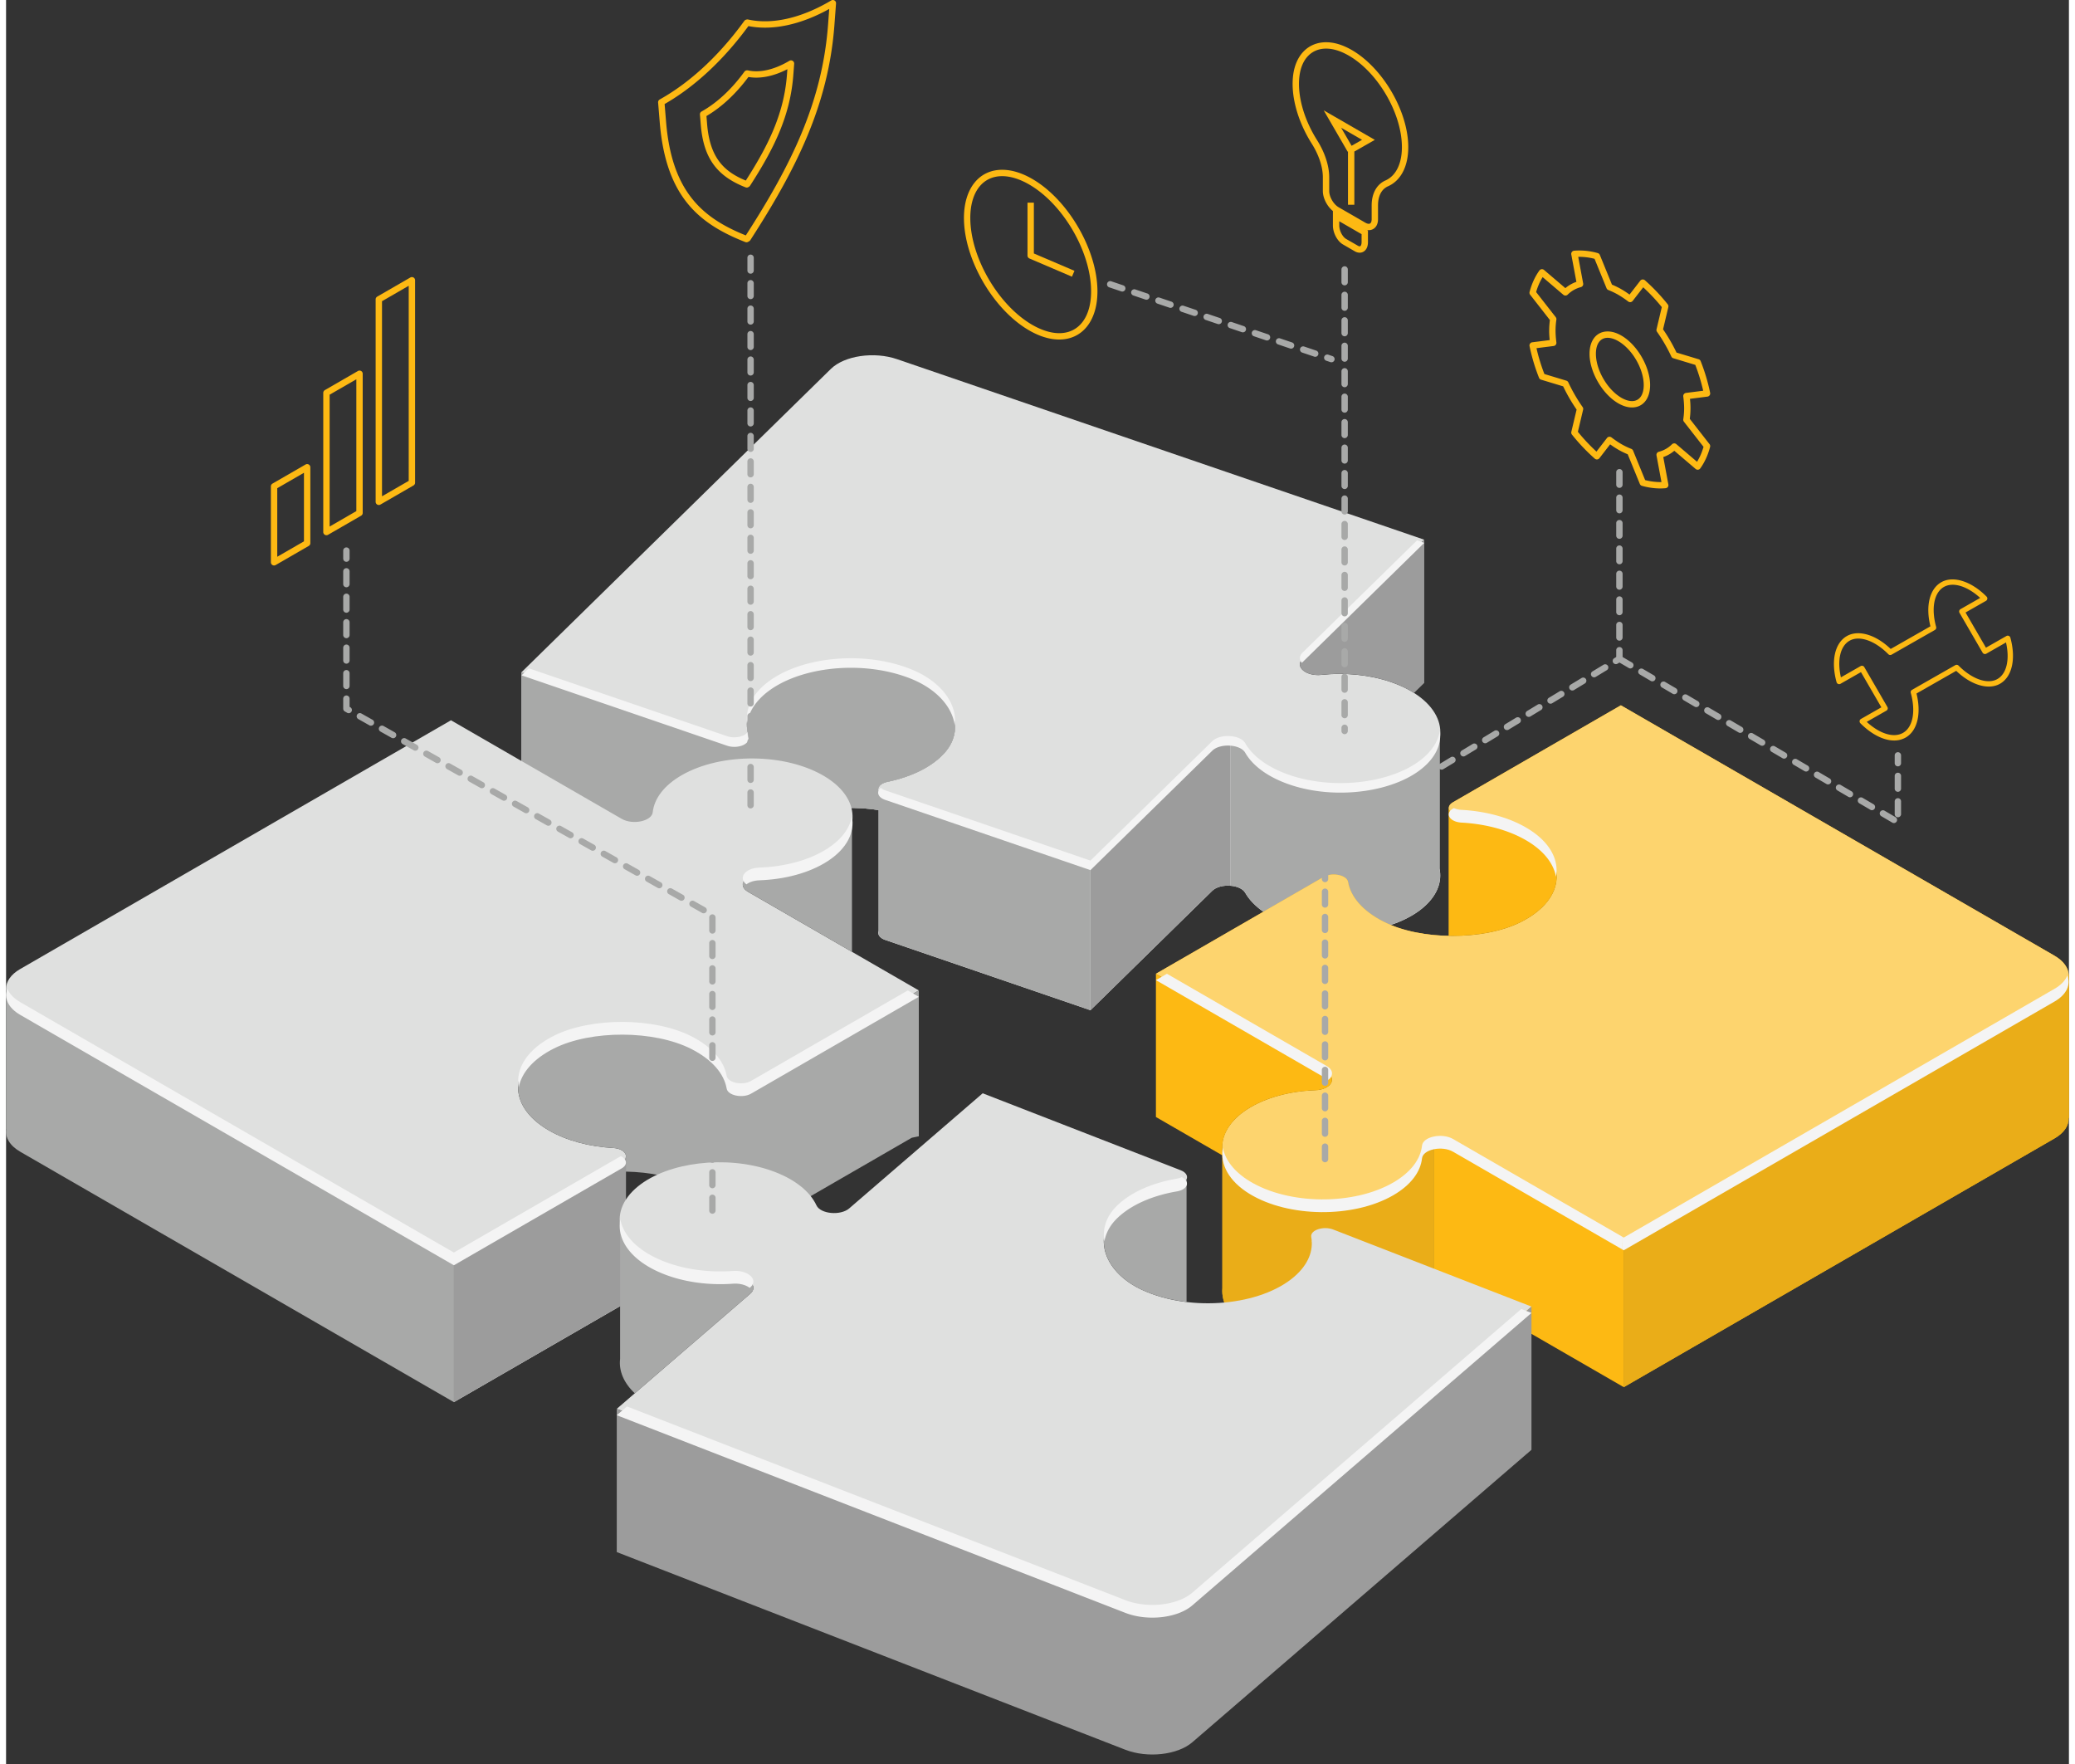 <svg width="200" height="170" viewBox="0 0 200 171" fill="none" xmlns="http://www.w3.org/2000/svg" class="index_PartnersIcon__pLsVo"><rect x="0" y="0" width="200" height="171" fill="#333333" stroke="none"/><g clip-path="url(#partners_svg__a)"><path d="M73.219 67.287c2.958-2.9 9.596-3.766 14.5-1.804 3.943 1.576 5.459 4.995 3.308 7.453-1.22 1.394-3.25 2.37-5.575 2.852-1.098.228-1.223 1.098-.213 1.443l19.894 6.812L116.94 72.47c.764-.75 2.724-.637 3.199.192.766 1.34 2.405 2.524 4.778 3.239 4.447 1.338 10.004.473 12.656-1.965 2.912-2.677 1.391-6.209-3.313-7.82-2.111-.722-4.499-.932-6.728-.694-1.487.159-2.609-.778-1.843-1.53l11.807-11.574-51.11-17.5c-2.234-.764-5.107-.342-6.418.943l-29.99 29.399 19.922 6.82c.995.341 2.245-.133 2.058-.791-.37-1.302.016-2.68 1.261-3.901Z" fill="#DFE0DF"></path><path d="M127.531 65.42c2.23-.238 4.617-.028 6.729.695a10.61 10.61 0 0 1 2.245 1.058l.991-.972V52.316l-11.808 11.575c-.766.751.356 1.688 1.843 1.53Z" fill="#9C9C9C"></path><path d="M138.98 71.612c-.16.8-.613 1.594-1.407 2.323-2.652 2.439-8.209 3.304-12.656 1.965-2.372-.714-4.012-1.898-4.778-3.239-.475-.829-2.435-.94-3.199-.192l-11.807 11.575-19.894-6.812c-1.01-.346-.885-1.215.213-1.443 2.325-.483 4.356-1.458 5.575-2.852 2.151-2.458.635-5.877-3.308-7.454-4.904-1.961-11.542-1.095-14.5 1.804-1.245 1.221-1.63 2.6-1.26 3.901.186.659-1.064 1.133-2.06.792l-19.92-6.82v13.884l19.92 6.821c.996.341 2.246-.133 2.06-.792-.37-1.301.014-2.68 1.26-3.9 2.364-2.318 7.077-3.332 11.379-2.646v11.711c-.127.32.069.683.64.878l19.895 6.812 11.807-11.574c.764-.749 2.724-.637 3.199.192.766 1.34 2.406 2.525 4.778 3.24 4.447 1.338 10.004.473 12.656-1.966 1.222-1.123 1.654-2.395 1.407-3.614V71.612Z" fill="#F4F4F4"></path><path d="M118.72 85.867V71.982c-.665-.054-1.382.098-1.778.486l-11.807 11.575v13.885l11.807-11.575c.396-.388 1.113-.54 1.778-.486Z" fill="#9C9C9C"></path><path d="M117.367 86.078c-.025.011-.055.018-.08.03.025-.012.055-.019.08-.03ZM117.765 85.939l-.04.007c.012-.004.028-.004.04-.007Z" fill="#F4F4F4"></path><path d="M85.239 77.232c-1.01-.346-.886-1.215.213-1.444 2.325-.482 4.355-1.457 5.575-2.851 2.151-2.458.635-5.877-3.308-7.454-4.904-1.961-11.542-1.095-14.5 1.804-1.245 1.221-1.63 2.6-1.26 3.901.186.659-1.064 1.133-2.06.792l-19.92-6.82v13.884l19.92 6.821c.996.34 2.246-.133 2.06-.792-.37-1.301.014-2.68 1.26-3.9 2.364-2.318 7.077-3.331 11.379-2.646V90.24c-.127.32.069.682.64.877l19.895 6.812V84.043l-19.894-6.811ZM138.978 84.206V71.611c-.16.8-.614 1.594-1.407 2.323-2.652 2.44-8.21 3.304-12.656 1.965-2.373-.714-4.012-1.898-4.779-3.238-.346-.607-1.486-.825-2.373-.608.302-.073.632-.097.953-.07v13.885c.618.05 1.191.279 1.42.677.767 1.341 2.406 2.525 4.779 3.239 4.446 1.339 10.004.474 12.656-1.964 1.221-1.124 1.653-2.396 1.407-3.614Z" fill="#A8A9A8"></path><path d="M117.285 72.224ZM117.723 72.06ZM70.291 72.071c.023.003.045.002.067.004-.022-.002-.045 0-.067-.004ZM68.453 71.485l-18.475-6.326 18.475 6.326ZM70.713 72.088c-.009 0-.017.002-.025.003.008-.001.016-.003.025-.003ZM69.9 85.864l-1.447-.495 1.446.495ZM70.356 85.959ZM71.404 85.825v-.004c-.03.016-.04.021 0 .004ZM84.571 90.334a.478.478 0 0 0 0 .182v-.182Z" fill="#F4F4F4"></path><path d="M84.568 76.674c-.105-.357.2-.744.88-.886 2.325-.482 4.355-1.457 5.575-2.851 2.15-2.458.635-5.877-3.308-7.454-4.904-1.961-11.542-1.095-14.5 1.804-1.245 1.221-1.63 2.6-1.26 3.901.09.32-.16.592-.552.753v13.881c.119-.062.661-.36.551-.749-.37-1.301.016-2.68 1.26-3.9 2.36-2.314 7.06-3.327 11.354-2.65v-1.849Z" fill="#A8A9A8"></path><g style="mix-blend-mode:color-dodge" fill="#F4F4F4"><path d="M125.638 64.258c.018-.019.031-.039.05-.058l11.807-11.575-.699-.24-11.108 10.89c-.334.328-.309.691-.05.983ZM137.573 73.317c-2.652 2.439-8.209 3.304-12.656 1.965-2.372-.714-4.012-1.898-4.778-3.239-.474-.829-2.435-.94-3.199-.192l-11.807 11.574-19.895-6.811a1.32 1.32 0 0 1-.429-.24c-.444.357-.324.908.43 1.166l19.894 6.81 11.807-11.573c.764-.75 2.725-.637 3.199.192.766 1.34 2.406 2.525 4.778 3.239 4.447 1.338 10.004.474 12.656-1.965 1.159-1.065 1.604-2.265 1.439-3.426-.125.86-.587 1.717-1.439 2.5ZM71.857 71.016c-.317.397-1.209.602-1.958.346l-19.22-6.58-.7.685 19.92 6.82c.996.341 2.246-.133 2.06-.79a3.57 3.57 0 0 1-.102-.481ZM91.973 70.322c.286-2.068-1.305-4.277-4.254-5.456-4.904-1.962-11.542-1.095-14.5 1.804-1.096 1.074-1.524 2.27-1.36 3.428.115-.858.555-1.713 1.36-2.502 2.958-2.9 9.596-3.766 14.5-1.805 2.512 1.005 4.032 2.756 4.254 4.53Z"></path></g><path d="M52.632 109.584c-4.145-2.393-3.986-6.326.496-8.568 3.603-1.803 9.706-1.779 13.308.051 2.041 1.037 3.185 2.421 3.43 3.845.115.672 1.544.964 2.369.488l16.26-9.388-16.55-9.554c-1.07-.618-.406-1.686 1.1-1.74 2.436-.086 4.82-.702 6.594-1.846 3.326-2.144 3.225-5.473-.221-7.578-3.784-2.31-10.078-2.361-13.922-.142-1.726.997-2.658 2.278-2.8 3.585-.095.872-1.939 1.26-3.013.64l-16.549-9.554L1.364 93.94c-1.827 1.054-1.817 2.768.02 3.83l42.033 24.267 16.281-9.4c.814-.469.322-1.289-.828-1.353-2.273-.125-4.492-.692-6.238-1.7Z" fill="#DFE0DF"></path><path d="M79.638 82.872c-1.775 1.145-4.159 1.76-6.594 1.846-1.506.054-2.17 1.122-1.1 1.74l10.069 5.813V79.723c-.194 1.14-.978 2.249-2.375 3.149ZM72.235 105.4c-.825.476-2.254.185-2.369-.488-.245-1.423-1.388-2.807-3.43-3.845-3.601-1.83-9.705-1.854-13.308-.051-4.481 2.242-4.64 6.175-.495 8.569 1.745 1.007 3.964 1.574 6.238 1.699.705.039 1.16.363 1.22.717l.003-.001v.011c.002.012 0 .024 0 .036v1.526c2.322.046 4.619.504 6.342 1.38 2.042 1.036 3.185 2.42 3.43 3.844.115.672 1.544.964 2.369.488l15.573-8.992.686-.144V96.012L72.235 105.4ZM1.384 97.77C.48 97.247.022 96.57.003 95.887v13.592l.018-.008c-.128.778.327 1.584 1.363 2.182l42.033 24.268v-13.885L1.384 97.769Z" fill="#A8A9A8"></path><path d="m60.095 112-.004.001c0 .004.004.007.004.011V112Z" fill="#F4F4F4"></path><path d="m60.095 112-.004.001c0 .004.004.007.004.011V112ZM59.697 112.637l-16.281 9.4v13.885l16.281-9.4c.254-.146.368-.327.387-.509h.009V112.047c.014.208-.104.421-.396.59Z" fill="#F4F4F4"></path><path d="m59.697 112.637-16.281 9.4v13.885l16.281-9.4c.254-.146.368-.327.387-.509h.009V112.047c.014.208-.104.421-.396.59Z" fill="#9C9C9C"></path><g opacity="0.2" fill="#F4F4F4"><path d="M60.095 146.559h-.004c0 .004.004.008.004.011v-.011Z"></path><path d="M60.095 146.559h-.004c0 .004.004.008.004.011v-.011Z"></path></g><g style="mix-blend-mode:color-dodge" fill="#F4F4F4"><path d="m59.6 112.075-16.184 9.345L1.382 97.152c-.647-.374-1.062-.83-1.255-1.308-.358.883.058 1.851 1.255 2.542l42.034 24.268 16.28-9.4c.61-.351.487-.899-.095-1.179ZM79.64 82.255c-1.775 1.145-4.159 1.76-6.594 1.847-1.419.05-2.09 1-1.267 1.627.282-.218.718-.374 1.267-.394 2.435-.086 4.82-.7 6.594-1.845 1.882-1.215 2.665-2.807 2.366-4.343-.206 1.124-.987 2.219-2.366 3.108ZM72.233 104.782c-.825.476-2.254.185-2.37-.488-.244-1.422-1.388-2.806-3.43-3.844-3.6-1.83-9.704-1.854-13.307-.052-2.618 1.311-3.75 3.197-3.421 5.017.26-1.407 1.394-2.768 3.421-3.782 3.603-1.803 9.707-1.779 13.308.052 2.041 1.036 3.185 2.42 3.43 3.844.115.672 1.544.964 2.369.488l16.26-9.388-1.07-.617-15.19 8.77Z"></path></g><path d="M147.343 80.825c4.145 2.393 3.986 6.326-.496 8.568-3.603 1.803-9.706 1.778-13.307-.051-2.043-1.038-3.186-2.422-3.431-3.845-.115-.672-1.544-.963-2.368-.487l-16.26 9.387 16.548 9.555c1.071.617.407 1.685-1.1 1.739-2.435.087-4.819.701-6.593 1.846-3.326 2.145-3.225 5.473.221 7.578 3.784 2.311 10.078 2.361 13.922.142 1.726-.997 2.658-2.278 2.8-3.585.094-.872 1.939-1.26 3.013-.64l16.549 9.554 41.771-24.117c1.825-1.053 1.817-2.768-.021-3.829l-42.034-24.268-16.28 9.4c-.813.47-.322 1.29.828 1.353 2.273.125 4.492.692 6.238 1.7Z" fill="#FDB913"></path><path d="M147.343 80.825c4.145 2.393 3.986 6.326-.496 8.568-3.603 1.803-9.706 1.778-13.307-.051-2.043-1.038-3.186-2.422-3.431-3.845-.115-.672-1.544-.963-2.368-.487l-16.26 9.387 16.548 9.555c1.071.617.407 1.685-1.1 1.739-2.435.087-4.819.701-6.593 1.846-3.326 2.145-3.225 5.473.221 7.578 3.784 2.311 10.078 2.361 13.922.142 1.726-.997 2.658-2.278 2.8-3.585.094-.872 1.939-1.26 3.013-.64l16.549 9.554 41.771-24.117c1.825-1.053 1.817-2.768-.021-3.829l-42.034-24.268-16.28 9.4c-.813.47-.322 1.29.828 1.353 2.273.125 4.492.692 6.238 1.7Z" fill="#FDD46E"></path><path d="M146.849 89.392c4.482-2.242 4.641-6.175.495-8.568-1.745-1.008-3.964-1.575-6.237-1.7-.736-.04-1.196-.39-1.224-.76l-.024.003V90.72c2.537.053 5.105-.384 6.99-1.328Z" fill="#FDB913"></path><path d="m199.969 108.378.03-.004V94.489l-.029.01c.029.712-.42 1.428-1.359 1.97l-41.77 24.116v13.885l41.77-24.117c.941-.542 1.391-1.261 1.358-1.975Z" fill="#EAAD18"></path><path d="m199.969 108.378.03-.004V94.489l-.029.01c.029.712-.42 1.428-1.359 1.97l-41.77 24.116v13.885l41.77-24.117c.941-.542 1.391-1.261 1.358-1.975Z" fill="#EAAD18"></path><path d="M120.336 107.536c1.774-1.144 4.158-1.759 6.594-1.846 1.506-.054 2.17-1.121 1.099-1.739l-16.548-9.554v13.884l6.444 3.72.072-.019c-.355-1.568.415-3.205 2.339-4.446ZM140.292 111.031c-.529-.306-1.246-.365-1.848-.243v13.884c.602-.121 1.319-.062 1.848.244l16.55 9.555v-13.885l-16.55-9.555Z" fill="#FDB913"></path><path d="M137.279 111.671c-.142 1.307-1.075 2.589-2.801 3.586-3.844 2.219-10.138 2.169-13.922-.143-1.452-.886-2.302-1.991-2.56-3.132l-.072.02v12.854c-.123 1.485.754 2.996 2.632 4.143 3.784 2.311 10.078 2.362 13.922.143 1.726-.997 2.659-2.278 2.801-3.586.048-.442.545-.758 1.164-.884v-13.885c-.619.126-1.116.443-1.164.884Z" fill="#FDB913"></path><path d="M137.279 111.671c-.142 1.307-1.075 2.589-2.801 3.586-3.844 2.219-10.138 2.169-13.922-.143-1.452-.886-2.302-1.991-2.56-3.132l-.072.02v12.854c-.123 1.485.754 2.996 2.632 4.143 3.784 2.311 10.078 2.362 13.922.143 1.726-.997 2.659-2.278 2.801-3.586.048-.442.545-.758 1.164-.884v-13.885c-.619.126-1.116.443-1.164.884Z" fill="#EAAD18"></path><g style="mix-blend-mode:color-dodge" fill="#F4F4F4"><path d="M128.197 104.68c.491-.381.512-.954-.168-1.347l-15.479-8.936-1.069.616 16.548 9.555c.062.036.117.073.168.112ZM141.106 79.741c2.273.126 4.492.692 6.237 1.7 1.724.996 2.691 2.257 2.926 3.552.314-1.704-.655-3.476-2.926-4.786-1.745-1.008-3.964-1.575-6.237-1.7a1.936 1.936 0 0 1-.732-.174l-.096.055c-.814.47-.322 1.29.828 1.353Z"></path></g><path d="M140.292 110.414c-1.073-.62-2.917-.232-3.012.64-.142 1.308-1.074 2.589-2.8 3.585-3.844 2.219-10.138 2.17-13.922-.141-1.495-.914-2.359-2.058-2.588-3.236-.29 1.588.571 3.238 2.588 4.47 3.784 2.311 10.078 2.361 13.922.142 1.726-.997 2.658-2.278 2.8-3.585.095-.872 1.939-1.261 3.012-.641l16.434 9.487v-1.233l-16.434-9.488Z" fill="#F4F4F4" style="mix-blend-mode:color-dodge"></path><path d="M198.608 97.086c1.183-.683 1.59-1.642 1.235-2.522-.19.473-.599.92-1.235 1.288l-41.77 24.116-.116-.067v1.234l.116.067 41.77-24.116Z" fill="#F4F4F4" style="mix-blend-mode:color-dodge"></path><path d="M124.892 123.763c-3.242 2.795-9.957 3.44-14.66 1.32-3.781-1.705-4.956-5.166-2.563-7.549 1.357-1.35 3.482-2.256 5.851-2.661 1.12-.191 1.331-1.055.357-1.433l-19.191-7.458-12.943 11.16c-.837.722-2.784.545-3.175-.298-.632-1.363-2.152-2.599-4.45-3.39-4.308-1.484-9.944-.805-12.836 1.54-3.174 2.576-2.006 6.151 2.531 7.914 2.037.791 4.4 1.081 6.65.917 1.502-.11 2.53.863 1.69 1.587l-12.944 11.16 49.303 19.158c2.156.837 5.068.512 6.504-.727l32.876-28.346-19.217-7.467c-.96-.373-2.257.059-2.135.721.24 1.312-.282 2.675-1.648 3.852Z" fill="#DFE0DF"></path><path d="M115.016 155.004c-1.436 1.238-4.348 1.564-6.504.727l-49.303-19.159v13.885l49.303 19.159c2.156.837 5.068.512 6.504-.728l32.876-28.346v-13.885l-32.876 28.347Z" fill="#9C9C9C"></path><path d="M70.47 123.825c-2.25.164-4.613-.126-6.65-.917-2.576-1.001-4.062-2.586-4.288-4.241v13.064c-.137 1.165.36 2.335 1.427 3.338l11.2-9.657c.84-.725-.187-1.697-1.688-1.587ZM113.525 114.873c-2.37.405-4.494 1.311-5.85 2.662-2.393 2.381-1.22 5.844 2.561 7.548 1.291.582 2.735.948 4.216 1.127v-11.908c-.107.257-.417.485-.927.571Z" fill="#A8A9A8"></path><g style="mix-blend-mode:color-dodge" fill="#F4F4F4"><path d="M126.577 120.262a.447.447 0 0 0-.03.182c.009-.061.024-.121.03-.182ZM107.669 116.918c-1.024 1.019-1.39 2.236-1.183 3.429.132-.775.512-1.528 1.183-2.196 1.357-1.35 3.481-2.256 5.851-2.66 1.074-.184 1.299-.98.461-1.38-.133.061-.28.115-.461.145-2.37.404-4.494 1.311-5.851 2.662ZM63.813 123.525c2.037.792 4.4 1.08 6.65.916.689-.049 1.275.128 1.63.405l.06-.052c.839-.724-.188-1.696-1.69-1.587-2.25.164-4.613-.125-6.65-.916-2.492-.969-3.96-2.485-4.258-4.08-.397 2.018 1.127 4.097 4.258 5.314ZM115.016 154.386c-1.436 1.239-4.348 1.565-6.504.727l-48.316-18.774-.987.85 49.303 19.158c2.156.838 5.068.512 6.504-.727l32.876-28.345-.988-.384-31.888 27.495Z"></path></g><path d="M160.376 47.35a6.688 6.688 0 0 1-1.775-.254.308.308 0 0 1-.202-.18l-1.176-2.878a7.735 7.735 0 0 1-.918-.45 9.38 9.38 0 0 1-.787-.514l-1.04 1.344a.308.308 0 0 1-.447.044 18.5 18.5 0 0 1-2.216-2.335.306.306 0 0 1-.059-.264l.512-2.161a16.32 16.32 0 0 1-1.304-2.25l-2.143-.648a.307.307 0 0 1-.197-.182 18.259 18.259 0 0 1-.92-3.074.309.309 0 0 1 .264-.367l1.692-.214a7.855 7.855 0 0 1 .018-1.942l-1.915-2.455a.309.309 0 0 1-.055-.268c.208-.794.529-1.494.952-2.08a.31.31 0 0 1 .451-.054l2.067 1.763a3.402 3.402 0 0 1 1.069-.61l-.495-2.654a.308.308 0 0 1 .275-.364 6.458 6.458 0 0 1 2.289.23.31.31 0 0 1 .204.18l1.175 2.877c.333.14.634.287.918.451.249.144.504.31.787.514l1.04-1.345a.31.31 0 0 1 .448-.043 18.677 18.677 0 0 1 2.215 2.335.31.31 0 0 1 .059.264l-.513 2.16c.493.712.93 1.467 1.304 2.25l2.143.648a.306.306 0 0 1 .198.182 18.28 18.28 0 0 1 .92 3.075.309.309 0 0 1-.264.367l-1.693.214a7.804 7.804 0 0 1-.017 1.942l1.916 2.454a.31.31 0 0 1 .054.268c-.209.794-.53 1.493-.953 2.08a.307.307 0 0 1-.45.054l-2.067-1.762a3.402 3.402 0 0 1-1.069.61l.494 2.654a.31.31 0 0 1-.275.364 5.552 5.552 0 0 1-.514.023Zm-1.464-.81c.546.139 1.084.2 1.583.191l-.481-2.58a.308.308 0 0 1 .224-.356 2.82 2.82 0 0 0 1.278-.727.31.31 0 0 1 .417-.016l2.011 1.713c.264-.426.475-.912.629-1.45l-1.901-2.434a.309.309 0 0 1-.062-.235c.055-.373.082-.719.082-1.055 0-.339-.027-.718-.082-1.158a.308.308 0 0 1 .267-.345l1.663-.21a17.788 17.788 0 0 0-.766-2.507l-2.13-.644a.311.311 0 0 1-.191-.164 15.716 15.716 0 0 0-1.388-2.396.306.306 0 0 1-.048-.248l.51-2.148a18.015 18.015 0 0 0-1.802-1.92l-1.021 1.32a.31.31 0 0 1-.43.058 9.693 9.693 0 0 0-.969-.654 7.455 7.455 0 0 0-.961-.461.31.31 0 0 1-.172-.17l-1.165-2.855a5.946 5.946 0 0 0-1.583-.191l.48 2.58a.309.309 0 0 1-.224.355c-.49.13-.92.375-1.278.728a.31.31 0 0 1-.418.016l-2.01-1.714a5.773 5.773 0 0 0-.63 1.45l1.901 2.435c.051.067.075.151.063.234a7.15 7.15 0 0 0-.082 1.056c0 .338.026.706.082 1.159a.309.309 0 0 1-.268.344l-1.662.21c.184.823.441 1.664.766 2.506l2.13.644a.309.309 0 0 1 .19.165c.39.836.857 1.642 1.388 2.395a.302.302 0 0 1 .048.249l-.509 2.148a18.067 18.067 0 0 0 1.802 1.92l1.021-1.32a.309.309 0 0 1 .43-.058c.358.27.676.484.969.654.295.17.599.316.962.461.077.031.139.093.17.17l1.167 2.854Z" fill="#FDB913"></path><path d="M157.637 39.498c-.423 0-.872-.135-1.333-.402-1.535-.885-2.783-3.038-2.783-4.799 0-1.317.69-2.167 1.757-2.167.423 0 .872.135 1.334.402 1.533.886 2.781 3.038 2.781 4.799 0 1.316-.689 2.167-1.756 2.167Zm-2.359-6.751c-.713 0-1.139.579-1.139 1.55 0 1.564 1.11 3.477 2.473 4.265.361.208.716.32 1.025.32.713 0 1.139-.58 1.139-1.551 0-1.564-1.109-3.477-2.472-4.265-.363-.209-.717-.319-1.026-.319ZM132.117 22.313c-.205 0-.418-.063-.634-.188l-2.593-1.498c-.687-.396-1.224-1.323-1.224-2.112V17.18c0-.988-.391-2.173-1.074-3.25-1.381-2.184-2.057-4.666-1.806-6.64.25-1.971 1.475-3.195 3.196-3.195.591 0 1.216.144 1.856.43 3.254 1.45 6.109 6.002 6.109 9.741 0 1.86-.716 3.241-1.963 3.792-.625.277-.969.936-.969 1.858v1.332c0 .302-.08.563-.232.751a.836.836 0 0 1-.666.314Zm-4.135-17.601c-1.407 0-2.373.992-2.583 2.654-.234 1.838.408 4.168 1.715 6.234.742 1.173 1.169 2.478 1.169 3.58v1.335c0 .57.419 1.292.915 1.578l2.593 1.498c.12.068.232.105.326.105.081 0 .14-.026.185-.083.062-.077.096-.207.096-.365v-1.332c0-1.163.487-2.046 1.337-2.422 1.013-.448 1.595-1.624 1.595-3.228 0-3.526-2.683-7.814-5.743-9.178-.56-.25-1.1-.376-1.605-.376Z" fill="#FDB913"></path><path d="M131.236 24.496a.962.962 0 0 1-.479-.139l-1.144-.662c-.545-.314-.972-1.118-.972-1.83v-1.484l3.397 1.96v1.13c0 .708-.402 1.025-.802 1.025Zm-1.979-3.046v.416c0 .486.311 1.091.664 1.296l1.145.66a.354.354 0 0 0 .17.057c.127 0 .185-.212.185-.409V22.7l-2.164-1.25ZM130.719 19.852h-.617V14.69l-.029.018-2.326-4.012 4.958 2.863-1.986 1.132v5.162Zm-1.279-7.467 1.013 1.747 1.012-.578-2.025-1.169ZM102.108 32.913c-.918 0-1.901-.298-2.921-.887-3.483-2.011-6.318-6.9-6.318-10.898 0-2.836 1.454-4.669 3.706-4.669.917 0 1.9.298 2.92.888 3.484 2.01 6.317 6.9 6.317 10.898 0 2.836-1.453 4.668-3.704 4.668Zm-5.533-15.837c-1.905 0-3.09 1.552-3.09 4.052 0 3.801 2.697 8.45 6.01 10.364.913.527 1.816.805 2.613.805 1.904 0 3.088-1.553 3.088-4.052 0-3.802-2.696-8.451-6.01-10.364-.912-.527-1.815-.805-2.611-.805Z" fill="#FDB913"></path><path d="m103.341 26.821-4.122-1.763a.31.31 0 0 1-.188-.284v-5.128h.617v4.925l3.935 1.682-.242.568ZM183.051 71.783c-1.025 0-2.219-.61-3.274-1.676a.263.263 0 0 1 .056-.41l1.982-1.13-1.978-3.412-1.985 1.131a.26.26 0 0 1-.381-.158c-.565-2.046-.173-3.8.999-4.469 1.125-.64 2.804-.137 4.249 1.25l3.852-2.195c-.488-1.962-.084-3.626 1.05-4.273 1.158-.66 2.914-.1 4.394 1.392a.26.26 0 0 1 .072.219.26.26 0 0 1-.128.192l-1.983 1.13 1.978 3.411 1.985-1.131a.263.263 0 0 1 .382.158c.564 2.046.172 3.8-1 4.468-1.12.64-2.802.139-4.249-1.25l-3.851 2.197c.486 1.961.082 3.625-1.051 4.271a2.232 2.232 0 0 1-1.119.285Zm-2.656-1.806c.89.82 1.845 1.283 2.656 1.283.319 0 .608-.073.86-.216.957-.546 1.253-2.067.754-3.876a.263.263 0 0 1 .122-.296l4.198-2.393a.26.26 0 0 1 .315.043c1.302 1.313 2.812 1.846 3.763 1.304.899-.512 1.215-1.884.836-3.548l-1.911 1.09a.263.263 0 0 1-.356-.096l-2.24-3.864a.257.257 0 0 1-.026-.2.258.258 0 0 1 .122-.158l1.907-1.088c-1.239-1.14-2.624-1.574-3.514-1.066-.958.545-1.254 2.067-.755 3.876a.261.261 0 0 1-.123.297l-4.196 2.392a.264.264 0 0 1-.316-.043c-1.3-1.314-2.811-1.849-3.762-1.305-.899.513-1.215 1.885-.837 3.548l1.911-1.09a.263.263 0 0 1 .356.097l2.24 3.864a.261.261 0 0 1-.096.358l-1.908 1.087Z" fill="#FDB913"></path><path d="M127.877 112.668a.308.308 0 0 1-.309-.308v-1.234a.31.31 0 0 1 .617 0v1.234a.307.307 0 0 1-.308.308Zm0-2.468a.308.308 0 0 1-.309-.308v-1.235a.308.308 0 0 1 .617 0v1.235c0 .17-.137.308-.308.308Zm0-2.468a.308.308 0 0 1-.309-.308v-1.235a.31.31 0 0 1 .617 0v1.235c0 .17-.137.308-.308.308Zm0-2.468a.31.31 0 0 1-.309-.309v-1.235a.308.308 0 0 1 .617 0v1.235c0 .17-.137.309-.308.309Zm0-2.469a.308.308 0 0 1-.309-.308v-1.235a.308.308 0 0 1 .617 0v1.235c0 .17-.137.308-.308.308Zm0-2.468a.31.31 0 0 1-.309-.309v-1.234a.308.308 0 0 1 .617 0v1.234c0 .17-.137.309-.308.309Zm0-2.47a.308.308 0 0 1-.309-.308v-1.234a.308.308 0 1 1 .617 0v1.234a.307.307 0 0 1-.308.309Zm0-2.467a.309.309 0 0 1-.309-.309v-1.234a.309.309 0 1 1 .617 0v1.234c0 .17-.137.309-.308.309Zm0-2.469a.308.308 0 0 1-.309-.309V91.38a.308.308 0 1 1 .617 0v1.233a.307.307 0 0 1-.308.31Zm0-2.468a.309.309 0 0 1-.309-.309V88.91a.309.309 0 1 1 .617 0v1.234c0 .17-.137.31-.308.31Zm0-2.469a.308.308 0 0 1-.309-.308v-1.234a.308.308 0 1 1 .617 0v1.234a.307.307 0 0 1-.308.308Zm0-2.468a.308.308 0 0 1-.309-.309v-1.234a.309.309 0 1 1 .617 0v1.234c0 .17-.137.309-.308.309Zm0-2.469a.309.309 0 0 1-.309-.308v-1.235a.308.308 0 0 1 .617 0v1.235c0 .17-.137.308-.308.308Zm.747-2.047a.308.308 0 0 1-.16-.573l1.056-.639a.31.31 0 0 1 .32.528l-1.056.64a.306.306 0 0 1-.16.044Zm2.112-1.278a.308.308 0 0 1-.16-.572l1.056-.64a.31.31 0 0 1 .424.104.31.31 0 0 1-.104.424l-1.056.64a.311.311 0 0 1-.16.044Zm2.112-1.279a.308.308 0 0 1-.16-.573l1.056-.638a.309.309 0 1 1 .319.528l-1.055.639a.314.314 0 0 1-.16.044Zm2.111-1.278a.309.309 0 0 1-.159-.572l1.056-.64a.31.31 0 0 1 .319.529l-1.056.639a.309.309 0 0 1-.16.044Zm2.112-1.278a.309.309 0 0 1-.16-.573l1.056-.639a.309.309 0 1 1 .319.528l-1.055.64a.311.311 0 0 1-.16.044Zm2.112-1.278a.309.309 0 0 1-.16-.573l1.056-.64a.309.309 0 0 1 .319.529l-1.056.64a.308.308 0 0 1-.159.044Zm2.111-1.28a.309.309 0 0 1-.159-.572l1.055-.638a.308.308 0 1 1 .32.528l-1.056.638a.308.308 0 0 1-.16.045Zm2.112-1.277a.309.309 0 0 1-.16-.572l1.056-.64a.308.308 0 0 1 .319.528l-1.056.64a.305.305 0 0 1-.159.044Zm2.111-1.279a.309.309 0 0 1-.159-.573l1.056-.639a.309.309 0 0 1 .319.528l-1.056.64a.309.309 0 0 1-.16.044Zm2.112-1.278a.308.308 0 0 1-.16-.572l1.056-.64a.31.31 0 0 1 .319.528l-1.055.64a.31.31 0 0 1-.16.044Zm2.111-1.279a.308.308 0 0 1-.16-.572l1.056-.639a.309.309 0 0 1 .32.528l-1.056.639a.31.31 0 0 1-.16.044Zm2.112-1.278a.309.309 0 0 1-.16-.572l1.056-.64a.31.31 0 0 1 .424.105.31.31 0 0 1-.104.423l-1.056.64a.31.31 0 0 1-.16.044Zm2.112-1.278a.309.309 0 0 1-.16-.572l1.056-.64a.309.309 0 1 1 .319.528l-1.056.64a.307.307 0 0 1-.159.044Zm2.111-1.279a.308.308 0 0 1-.159-.573l.193-.117v-.66a.309.309 0 0 1 .618 0v.834a.31.31 0 0 1-.149.264l-.343.208a.31.31 0 0 1-.16.044Zm.343-2.275a.31.31 0 0 1-.309-.308v-1.235a.31.31 0 0 1 .618 0v1.235a.31.31 0 0 1-.309.308Zm0-2.468a.31.31 0 0 1-.309-.309v-1.234a.31.31 0 0 1 .618 0v1.234a.31.31 0 0 1-.309.309Zm0-2.469a.31.31 0 0 1-.309-.308v-1.234a.309.309 0 0 1 .618 0v1.234a.31.31 0 0 1-.309.308Zm0-2.468a.31.31 0 0 1-.309-.309v-1.234a.31.31 0 0 1 .618 0v1.234a.31.31 0 0 1-.309.309Zm0-2.468a.309.309 0 0 1-.309-.309V50.69a.31.31 0 0 1 .618 0v1.234c0 .17-.139.309-.309.309Zm0-2.469a.31.31 0 0 1-.309-.309v-1.234a.31.31 0 0 1 .618 0v1.235a.31.31 0 0 1-.309.308Zm0-2.468a.31.31 0 0 1-.309-.309v-1.234a.31.31 0 0 1 .618 0v1.234a.31.31 0 0 1-.309.309ZM129.778 71.169a.308.308 0 0 1-.309-.309v-.308a.308.308 0 1 1 .617 0v.308c0 .17-.138.309-.308.309Zm0-1.543a.308.308 0 0 1-.309-.309v-1.234a.308.308 0 1 1 .617 0v1.234c0 .171-.138.31-.308.31Zm0-2.468a.308.308 0 0 1-.309-.309v-1.234a.308.308 0 1 1 .617 0v1.234c0 .17-.138.309-.308.309Zm0-2.469a.308.308 0 0 1-.309-.308v-1.234a.308.308 0 1 1 .617 0v1.234c0 .17-.138.308-.308.308Zm0-2.468a.308.308 0 0 1-.309-.309v-1.234a.308.308 0 1 1 .617 0v1.234c0 .17-.138.309-.308.309Zm0-2.469a.308.308 0 0 1-.309-.308V58.21a.308.308 0 1 1 .617 0v1.234c0 .17-.138.308-.308.308Zm0-2.468a.308.308 0 0 1-.309-.309v-1.234a.308.308 0 1 1 .617 0v1.234c0 .171-.138.309-.308.309Zm0-2.468a.308.308 0 0 1-.309-.309v-1.234a.308.308 0 1 1 .617 0v1.234c0 .17-.138.309-.308.309Zm0-2.469a.308.308 0 0 1-.309-.308v-1.235a.308.308 0 1 1 .617 0v1.235c0 .17-.138.308-.308.308Zm0-2.468a.308.308 0 0 1-.309-.309v-1.234a.308.308 0 1 1 .617 0v1.234c0 .17-.138.309-.308.309Zm0-2.469a.308.308 0 0 1-.309-.308v-1.234a.308.308 0 1 1 .617 0v1.234c0 .17-.138.308-.308.308Zm0-2.468a.308.308 0 0 1-.309-.309V43.4a.308.308 0 1 1 .617 0v1.234c0 .17-.138.309-.308.309Zm0-2.469a.308.308 0 0 1-.309-.308V40.93a.308.308 0 1 1 .617 0v1.234c0 .17-.138.308-.308.308Zm0-2.468a.308.308 0 0 1-.309-.309v-1.234a.308.308 0 1 1 .617 0v1.234c0 .171-.138.309-.308.309Zm0-2.468a.308.308 0 0 1-.309-.309v-1.234a.308.308 0 1 1 .617 0v1.234c0 .17-.138.309-.308.309Zm0-2.469a.308.308 0 0 1-.309-.308v-1.235a.308.308 0 1 1 .617 0v1.235c0 .17-.138.308-.308.308Zm0-2.468a.308.308 0 0 1-.309-.309v-1.234a.308.308 0 1 1 .617 0v1.234c0 .17-.138.309-.308.309Zm0-2.469a.308.308 0 0 1-.309-.308v-1.235a.308.308 0 1 1 .617 0v1.235c0 .17-.138.308-.308.308Zm0-2.468a.308.308 0 0 1-.309-.309V26.12a.308.308 0 1 1 .617 0v1.234c0 .17-.138.309-.308.309ZM72.183 78.368a.308.308 0 0 1-.308-.309v-1.234a.308.308 0 1 1 .617 0v1.234c0 .17-.138.309-.309.309Zm0-2.468a.308.308 0 0 1-.308-.309v-1.234a.308.308 0 1 1 .617 0v1.234c0 .17-.138.309-.309.309Zm0-2.469a.308.308 0 0 1-.308-.308v-1.235a.308.308 0 1 1 .617 0v1.234c0 .171-.138.309-.309.309Zm0-2.468a.308.308 0 0 1-.308-.309V69.42a.308.308 0 1 1 .617 0v1.234c0 .17-.138.309-.309.309Zm0-2.469a.308.308 0 0 1-.308-.308V66.95a.308.308 0 1 1 .617 0v1.235c0 .17-.138.308-.309.308Zm0-2.468a.308.308 0 0 1-.308-.309v-1.234a.308.308 0 1 1 .617 0v1.234c0 .17-.138.309-.309.309Zm0-2.469a.308.308 0 0 1-.308-.308v-1.234a.308.308 0 1 1 .617 0v1.234c0 .17-.138.308-.309.308Zm0-2.468a.308.308 0 0 1-.308-.309v-1.234a.308.308 0 1 1 .617 0v1.234c0 .171-.138.309-.309.309Zm0-2.468a.308.308 0 0 1-.308-.31v-1.233a.308.308 0 1 1 .617 0v1.234c0 .17-.138.309-.309.309Zm0-2.469a.308.308 0 0 1-.308-.309V54.61a.308.308 0 1 1 .617 0v1.234c0 .171-.138.31-.309.31Zm0-2.468a.308.308 0 0 1-.308-.309v-1.234a.308.308 0 1 1 .617 0v1.234c0 .17-.138.309-.309.309Zm0-2.469a.308.308 0 0 1-.308-.308v-1.234a.308.308 0 1 1 .617 0v1.234c0 .17-.138.308-.309.308Zm0-2.468a.308.308 0 0 1-.308-.309v-1.234a.308.308 0 1 1 .617 0v1.234c0 .17-.138.309-.309.309Zm0-2.469a.308.308 0 0 1-.308-.308v-1.234a.308.308 0 1 1 .617 0v1.234c0 .17-.138.308-.309.308Zm0-2.468a.308.308 0 0 1-.308-.309v-1.234a.308.308 0 1 1 .617 0v1.234c0 .171-.138.309-.309.309Zm0-2.468a.308.308 0 0 1-.308-.309v-1.234a.308.308 0 1 1 .617 0v1.234c0 .17-.138.309-.309.309Zm0-2.469a.308.308 0 0 1-.308-.308V37.33a.308.308 0 1 1 .617 0v1.235c0 .17-.138.308-.309.308Zm0-2.468a.308.308 0 0 1-.308-.309v-1.234a.308.308 0 1 1 .617 0v1.234c0 .17-.138.309-.309.309Zm0-2.469a.308.308 0 0 1-.308-.308v-1.234a.308.308 0 1 1 .617 0v1.234c0 .17-.138.308-.309.308Zm0-2.468a.308.308 0 0 1-.308-.309v-1.234a.308.308 0 1 1 .617 0v1.234c0 .17-.138.309-.309.309Zm0-2.469a.308.308 0 0 1-.308-.308v-1.234a.308.308 0 1 1 .617 0v1.234c0 .17-.138.308-.309.308Zm0-2.468a.308.308 0 0 1-.308-.309v-1.234a.308.308 0 1 1 .617 0v1.234c0 .171-.138.309-.309.309ZM68.48 117.657a.308.308 0 0 1-.309-.308v-1.235a.308.308 0 0 1 .617 0v1.235c0 .17-.138.308-.308.308Zm0-2.468a.31.31 0 0 1-.309-.309v-1.234c0-.171.138-.308.309-.308.17 0 .308.137.308.308v1.234a.31.31 0 0 1-.308.309Zm0-2.469a.308.308 0 0 1-.309-.308v-1.234a.308.308 0 1 1 .617 0v1.234c0 .17-.138.308-.308.308Zm0-2.468a.308.308 0 0 1-.309-.309v-1.234c0-.171.138-.308.309-.308.17 0 .308.137.308.308v1.234a.308.308 0 0 1-.308.309Zm0-2.469a.308.308 0 0 1-.309-.308v-1.234a.308.308 0 1 1 .617 0v1.234a.308.308 0 0 1-.308.308Zm0-2.468a.308.308 0 0 1-.309-.309v-1.234a.308.308 0 0 1 .617 0v1.234a.308.308 0 0 1-.308.309Zm0-2.469a.308.308 0 0 1-.309-.308v-1.234a.31.31 0 0 1 .617 0v1.234a.308.308 0 0 1-.308.308Zm0-2.468a.308.308 0 0 1-.309-.308v-1.235a.308.308 0 0 1 .617 0v1.235c0 .17-.138.308-.308.308Zm0-2.469a.308.308 0 0 1-.309-.308v-1.234a.308.308 0 1 1 .617 0v1.234a.308.308 0 0 1-.308.308Zm0-2.468a.309.309 0 0 1-.309-.308v-1.235a.309.309 0 1 1 .617 0v1.235c0 .17-.138.309-.308.309Zm0-2.468a.308.308 0 0 1-.309-.31V91.43a.308.308 0 1 1 .617 0v1.234a.308.308 0 0 1-.308.309Zm0-2.468a.309.309 0 0 1-.309-.31v-1.233a.309.309 0 1 1 .617 0v1.234c0 .17-.138.309-.308.309Zm-.851-1.971a.303.303 0 0 1-.151-.04l-1.076-.607a.308.308 0 1 1 .303-.537l1.075.606a.308.308 0 0 1-.151.578Zm-2.15-1.213a.302.302 0 0 1-.152-.04l-1.075-.606a.308.308 0 1 1 .303-.537l1.075.605a.308.308 0 0 1-.151.578Zm-2.15-1.212a.304.304 0 0 1-.152-.04l-1.075-.607a.308.308 0 0 1-.118-.42.308.308 0 0 1 .42-.117l1.075.606a.308.308 0 0 1-.15.578Zm-2.15-1.213a.311.311 0 0 1-.152-.04l-1.075-.605a.309.309 0 0 1 .302-.538l1.075.606a.308.308 0 0 1-.15.577Zm-2.151-1.212a.302.302 0 0 1-.151-.04l-1.076-.606a.308.308 0 1 1 .303-.537l1.075.606a.307.307 0 0 1-.151.577Zm-2.15-1.212a.303.303 0 0 1-.152-.04l-1.075-.606a.308.308 0 1 1 .303-.537l1.075.605a.308.308 0 0 1-.151.578Zm-2.15-1.212a.303.303 0 0 1-.152-.04l-1.075-.606a.308.308 0 1 1 .303-.538l1.075.606a.308.308 0 0 1-.152.578Zm-2.15-1.213a.303.303 0 0 1-.152-.04l-1.075-.605a.308.308 0 1 1 .302-.538l1.075.606a.308.308 0 0 1-.15.577Zm-2.152-1.212a.304.304 0 0 1-.151-.04L49.2 78.19a.308.308 0 1 1 .302-.537l1.075.606a.308.308 0 0 1-.15.577Zm-2.15-1.212a.304.304 0 0 1-.151-.04l-1.075-.606a.308.308 0 1 1 .302-.537l1.075.606a.308.308 0 0 1-.151.577Zm-2.15-1.212a.303.303 0 0 1-.151-.04l-1.075-.606a.308.308 0 0 1-.118-.42.307.307 0 0 1 .42-.118l1.075.607a.308.308 0 0 1-.151.577Zm-2.15-1.213a.303.303 0 0 1-.152-.04l-1.075-.605a.308.308 0 1 1 .303-.538l1.075.606a.308.308 0 0 1-.151.578Zm-2.15-1.211a.304.304 0 0 1-.152-.04L40.6 73.34a.308.308 0 1 1 .303-.538l1.075.606a.308.308 0 0 1-.152.578Zm-2.15-1.213a.303.303 0 0 1-.152-.04l-1.075-.606a.308.308 0 1 1 .302-.538l1.075.607a.308.308 0 0 1-.15.577Zm-2.151-1.212a.304.304 0 0 1-.151-.04l-1.076-.606a.308.308 0 1 1 .303-.537l1.075.606a.308.308 0 0 1-.151.577Zm-2.15-1.212a.304.304 0 0 1-.152-.04l-1.075-.606a.308.308 0 1 1 .303-.538l1.075.606a.308.308 0 0 1-.151.578Zm-2.15-1.212a.307.307 0 0 1-.153-.04l-.228-.13a.308.308 0 0 1-.157-.268v-.972a.308.308 0 1 1 .618 0v.792l.071.04a.31.31 0 0 1-.151.578Zm-.229-2.336a.308.308 0 0 1-.309-.308V65.26a.308.308 0 1 1 .618 0v1.234c0 .17-.138.308-.309.308Zm0-2.468a.308.308 0 0 1-.309-.309v-1.234a.308.308 0 1 1 .618 0v1.234c0 .171-.138.309-.309.309Zm0-2.468a.308.308 0 0 1-.309-.309v-1.234a.308.308 0 1 1 .618 0v1.234c0 .17-.138.309-.309.309Zm0-2.469a.308.308 0 0 1-.309-.308v-1.235a.308.308 0 1 1 .618 0v1.235c0 .17-.138.308-.309.308Zm0-2.468a.308.308 0 0 1-.309-.309v-1.234a.308.308 0 1 1 .618 0v1.234c0 .17-.138.309-.309.309Zm0-2.469a.308.308 0 0 1-.309-.308v-.777a.308.308 0 1 1 .618 0v.777c0 .17-.138.308-.309.308Z" fill="#A8A9A8"></path><path d="M183.031 79.787a.31.31 0 0 1-.156-.042l-1.064-.624a.308.308 0 1 1 .312-.533l1.064.625a.308.308 0 0 1-.156.574Zm.386-.561a.308.308 0 0 1-.309-.309v-1.234a.308.308 0 1 1 .617 0v1.234c0 .17-.138.309-.308.309Zm-2.515-.687a.312.312 0 0 1-.156-.042l-1.065-.625a.309.309 0 0 1 .313-.533l1.064.625a.31.31 0 0 1-.156.575Zm-2.129-1.25a.307.307 0 0 1-.156-.042l-1.064-.624a.308.308 0 1 1 .312-.533l1.064.625a.309.309 0 0 1-.156.574Zm4.644-.532a.308.308 0 0 1-.309-.308v-1.234a.308.308 0 1 1 .617 0v1.234c0 .17-.138.308-.308.308Zm-6.773-.717a.31.31 0 0 1-.156-.042l-1.064-.624a.31.31 0 0 1-.111-.423.312.312 0 0 1 .423-.11l1.064.624a.308.308 0 0 1-.156.575Zm-2.129-1.249a.31.31 0 0 1-.156-.042l-1.065-.625a.309.309 0 0 1 .312-.532l1.066.625a.309.309 0 0 1-.157.575Zm8.902-.502a.308.308 0 0 1-.309-.309v-.755a.308.308 0 1 1 .617 0v.755c0 .17-.138.309-.308.309Zm-11.031-.747a.312.312 0 0 1-.156-.042l-1.065-.624a.309.309 0 0 1 .312-.533l1.065.624a.31.31 0 0 1-.156.575Zm-2.129-1.25a.31.31 0 0 1-.156-.041l-1.065-.625a.31.31 0 0 1-.111-.422.31.31 0 0 1 .424-.11l1.064.624a.309.309 0 0 1-.156.575Zm-2.129-1.248a.31.31 0 0 1-.156-.042l-1.065-.625a.308.308 0 1 1 .312-.533l1.065.625a.308.308 0 0 1-.156.575Zm-2.129-1.249a.31.31 0 0 1-.156-.042l-1.065-.624a.309.309 0 0 1 .312-.533l1.065.624a.309.309 0 0 1-.156.575Zm-2.13-1.25a.312.312 0 0 1-.156-.041l-1.064-.625a.309.309 0 0 1 .312-.533l1.064.625a.308.308 0 0 1-.156.575Zm-2.128-1.248a.307.307 0 0 1-.156-.042l-1.065-.625a.31.31 0 0 1 .313-.533l1.064.625a.31.31 0 0 1-.156.575Zm-2.13-1.25a.31.31 0 0 1-.156-.041l-1.064-.625a.308.308 0 1 1 .312-.532l1.065.624a.309.309 0 0 1-.157.575Zm-2.129-1.248a.312.312 0 0 1-.156-.043l-1.064-.624a.308.308 0 1 1 .312-.533l1.064.625a.31.31 0 0 1-.156.575ZM128.493 35.119a.308.308 0 0 1-.098-.016l-.399-.135a.309.309 0 0 1-.194-.391.311.311 0 0 1 .391-.194l.4.135a.308.308 0 0 1-.1.601Zm-1.568-.53a.308.308 0 0 1-.098-.017l-1.17-.395a.308.308 0 1 1 .198-.584l1.17.395c.161.054.248.23.192.391a.308.308 0 0 1-.292.21Zm-2.338-.791a.314.314 0 0 1-.099-.016l-1.169-.396a.308.308 0 1 1 .198-.584l1.168.395a.309.309 0 0 1-.098.601Zm-2.338-.79a.323.323 0 0 1-.1-.017l-1.168-.395a.308.308 0 1 1 .197-.585l1.169.395a.308.308 0 0 1-.098.601Zm-2.339-.791a.314.314 0 0 1-.099-.017l-1.169-.395a.308.308 0 0 1 .198-.584l1.169.395a.308.308 0 0 1-.099.6Zm-2.338-.791a.31.31 0 0 1-.099-.016l-1.169-.396a.309.309 0 0 1-.194-.39.312.312 0 0 1 .391-.194l1.17.395a.308.308 0 0 1-.099.6Zm-2.339-.79a.308.308 0 0 1-.098-.017l-1.17-.395a.307.307 0 0 1-.192-.391.311.311 0 0 1 .39-.194l1.17.395a.308.308 0 0 1-.1.601Zm-2.338-.791a.314.314 0 0 1-.099-.017l-1.169-.395a.308.308 0 1 1 .198-.584l1.168.395a.308.308 0 0 1-.098.6Zm-2.338-.791a.32.32 0 0 1-.1-.016l-1.168-.396a.309.309 0 0 1-.194-.39.311.311 0 0 1 .391-.194l1.169.395a.308.308 0 0 1-.098.601Zm-2.339-.79a.306.306 0 0 1-.098-.017l-1.17-.395a.308.308 0 0 1 .198-.585l1.169.396a.308.308 0 0 1-.099.6Z" fill="#A8A9A8"></path><path d="M71.785 23.487a.316.316 0 0 1-.112-.021c-4.556-1.789-7.71-4.446-8.298-11.602l-.158-1.926a.308.308 0 0 1 .156-.294l.111-.063c2.906-1.648 5.704-4.26 8.092-7.555a.31.31 0 0 1 .096-.086.426.426 0 0 1 .254-.053c2.304.518 5.132-.114 7.965-1.778l.112-.067a.307.307 0 0 1 .32.005c.097.06.153.17.144.285L80.31 2.44c-.58 7.724-3.678 13.918-8.152 20.84a.31.31 0 0 1-.106.101l-.113.065a.31.31 0 0 1-.154.041Zm-7.937-13.403.142 1.73c.553 6.743 3.485 9.303 7.73 11.006 4.38-6.793 7.408-12.879 7.974-20.426l.114-1.528c-2.764 1.536-5.519 2.123-7.835 1.662-2.4 3.277-5.206 5.887-8.125 7.556Z" fill="#FDB913"></path><path d="M71.811 18.182a.316.316 0 0 1-.113-.02c-2.823-1.11-4.082-2.869-4.345-6.071l-.08-.987a.307.307 0 0 1 .155-.293l.057-.033c1.47-.833 2.886-2.157 4.097-3.826a.319.319 0 0 1 .097-.088.364.364 0 0 1 .237-.043c1.142.26 2.553-.06 3.97-.893l.058-.034a.31.31 0 0 1 .465.289l-.082 1.08c-.299 3.986-1.894 7.179-4.199 10.745a.311.311 0 0 1-.104.098l-.057.034a.304.304 0 0 1-.156.042Zm-3.907-6.933.064.791c.272 3.315 1.69 4.611 3.75 5.464 2.195-3.419 3.71-6.493 3.993-10.287l.039-.51c-1.33.688-2.648.953-3.777.755-1.207 1.629-2.61 2.934-4.07 3.787ZM25.983 54.815a.308.308 0 0 1-.308-.308v-7.36c0-.11.059-.212.154-.267l3.207-1.851a.308.308 0 0 1 .463.267v7.36c0 .11-.06.211-.155.266l-3.206 1.852a.308.308 0 0 1-.155.041Zm.309-7.49v6.647l2.59-1.495V45.83l-2.59 1.496ZM31.061 51.884a.308.308 0 0 1-.308-.308V38.084c0-.11.059-.212.154-.267l3.207-1.852a.308.308 0 0 1 .463.267v13.492c0 .11-.06.213-.154.267l-3.207 1.852a.308.308 0 0 1-.155.041Zm.31-13.622v12.78l2.589-1.496V36.767l-2.59 1.495ZM36.14 48.953a.308.308 0 0 1-.309-.309V29.02c0-.11.06-.212.154-.267l3.207-1.851a.307.307 0 0 1 .463.267v19.624c0 .11-.06.212-.154.267l-3.207 1.852a.307.307 0 0 1-.154.041Zm.308-19.754V48.11l2.59-1.495V27.703l-2.59 1.496Z" fill="#FDB913"></path></g><defs><clipPath id="partners_svg__a"><path fill="#fff" d="M0 0h200v170.4H0z"></path></clipPath></defs></svg>